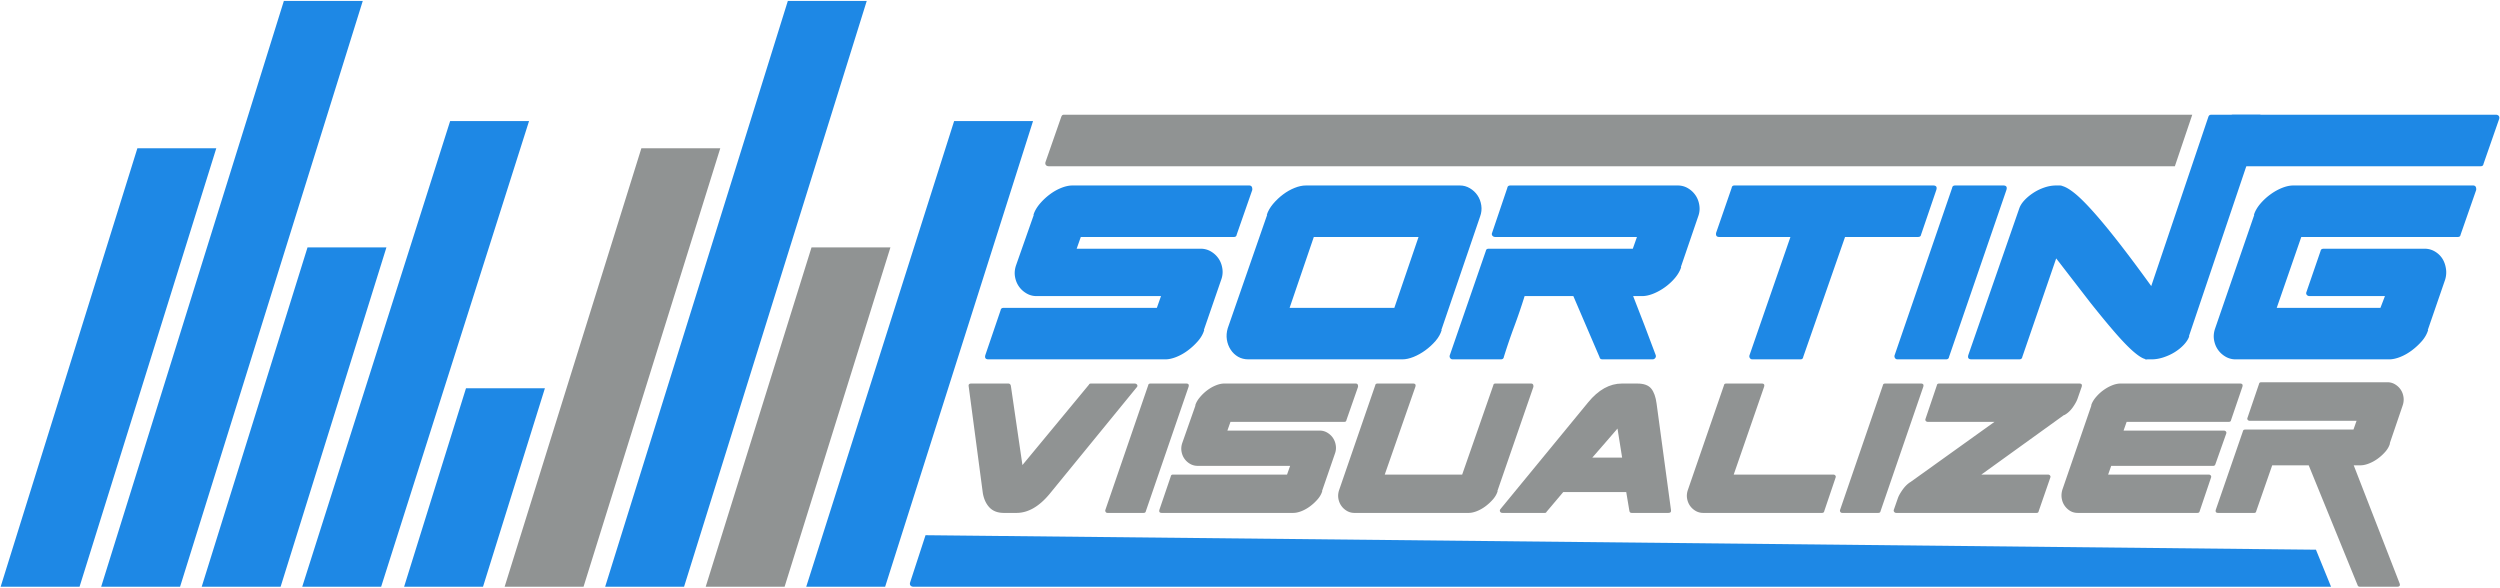 <svg xmlns="http://www.w3.org/2000/svg" width="1472" height="346"><g fill="#1e88e5"><path d="M1372.52 345.46H537.76c-1.36 0-2.43-.98-1.84-2.65l9.03-27.68 818.68 8.53 8.89 21.8zM683.6 174.34h-73.27c-2.17 0-4.17-.54-6-1.63-1.84-1.09-3.33-2.48-4.48-4.17-1.15-1.7-1.9-3.63-2.24-5.8s-.1-4.41.71-6.72l10.38-29.51h-.2c.68-2.17 1.9-4.31 3.66-6.42 1.77-2.1 3.73-3.96 5.91-5.59 2.17-1.63 4.44-2.92 6.82-3.87 2.37-.95 4.57-1.42 6.61-1.42h104.01c1.35 0 1.96.88 1.83 2.64l-9.16 26.26c-.14.95-.68 1.42-1.63 1.42h-90.17l-2.44 6.92h73.07a11.66 11.66 0 0 1 6.01 1.63c1.83 1.09 3.32 2.48 4.47 4.17 1.16 1.7 1.9 3.67 2.24 5.91.34 2.23.1 4.44-.71 6.61l-10.18 29.52h.21c-.68 2.3-1.9 4.47-3.67 6.51-1.76 2.03-3.73 3.86-5.9 5.49s-4.44 2.92-6.82 3.87c-2.37.95-4.58 1.43-6.61 1.43H582.04c-1.76 0-2.38-.89-1.83-2.65l8.95-26.26c.14-.95.75-1.42 1.84-1.42h90.16l2.44-6.92z"/><path fill-rule="evenodd" d="M859.66 109.21c2.04 0 3.97.54 5.8 1.62 1.84 1.09 3.33 2.48 4.48 4.18 1.16 1.69 1.9 3.66 2.24 5.9s.1 4.44-.71 6.61l-22.8 66.77h.21c-.68 2.3-1.9 4.47-3.67 6.51-1.76 2.03-3.76 3.86-6 5.49s-4.55 2.92-6.92 3.87c-2.38.95-4.58 1.43-6.62 1.43H735.1c-2.31 0-4.34-.51-6.11-1.53-1.76-1.02-3.22-2.41-4.37-4.17-1.16-1.77-1.9-3.74-2.24-5.91s-.17-4.41.51-6.71l23.2-66.76h-.2c.68-2.17 1.9-4.31 3.66-6.42 1.77-2.1 3.73-3.96 5.9-5.59s4.45-2.92 6.82-3.87c2.38-.95 4.58-1.42 6.62-1.42h90.77zm-24.42 30.32h-61.67l-14.25 41.73h61.67l14.25-41.73z"/><path d="M876.52 146.45h84.87l2.45-6.92h-83.45c-.68 0-1.23-.23-1.63-.71-.41-.47-.48-1.05-.21-1.73l8.96-26.46c.14-.95.75-1.42 1.83-1.42h98.51c2.17 0 4.18.54 6.01 1.62 1.83 1.09 3.32 2.48 4.47 4.18 1.16 1.69 1.91 3.66 2.24 5.9.34 2.24.11 4.44-.71 6.61l-10.17 29.72h.2c-.68 2.17-1.87 4.28-3.56 6.31-1.7 2.04-3.67 3.87-5.91 5.5-2.24 1.62-4.54 2.91-6.92 3.86-2.37.95-4.58 1.43-6.61 1.43h-5.29l6.71 17.3 6.52 17.3c.27.68.2 1.29-.21 1.83-.4.54-.95.82-1.63.82h-29.31c-1.08 0-1.69-.41-1.83-1.23l-15.46-36.02h-28.7a351.66 351.66 0 0 1-6.11 17.91c-2.17 5.83-4.21 11.8-6.11 17.91-.13.95-.74 1.43-1.83 1.43h-28.29c-.68 0-1.19-.28-1.53-.82s-.37-1.15-.1-1.83l21.17-61.27c.14-.81.68-1.22 1.63-1.22zm133.93-9.36l9.15-26.46c.14-.95.68-1.42 1.63-1.42h117.04c1.76 0 2.37.88 1.83 2.64l-8.96 26.26c-.13.95-.74 1.42-1.83 1.42h-42.94l-24.63 70.63c-.14.95-.68 1.43-1.63 1.43h-28.29c-.68 0-1.19-.28-1.53-.82s-.37-1.15-.1-1.83l24.02-69.41h-41.93c-1.5 0-2.11-.81-1.83-2.44zm170.93-25.24l-33.79 98.31c-.13.95-.75 1.43-1.83 1.43h-28.5c-.68 0-1.18-.28-1.52-.82s-.38-1.15-.11-1.83l33.79-98.31c.14-.95.75-1.42 1.83-1.42h28.3c1.76 0 2.37.88 1.83 2.64zm31.34-2.64h-2.03c-2.31 0-4.65.4-7.03 1.22-2.37.81-4.58 1.9-6.61 3.25-2.04 1.36-3.77 2.82-5.19 4.38-1.43 1.56-2.41 3.16-2.95 4.78l-29.92 86.1c-.55 1.76.07 2.65 1.83 2.65h28.09c1.08 0 1.69-.48 1.83-1.43l19.95-58.01 20.04 25.95c5.77 7.26 10.76 13.3 14.96 18.12 4.21 4.82 7.74 8.44 10.59 10.89 2.85 2.44 5.09 3.86 6.72 4.27.27.27.5.38.71.31.2-.07.57-.1 1.12-.1h2.03c2.31 0 4.68-.41 7.13-1.23 2.44-.81 4.68-1.86 6.71-3.15 2.04-1.29 3.8-2.75 5.29-4.38 1.5-1.63 2.51-3.25 3.06-4.88h-.2l43.13-127.75c.23-.69.24-1.29-.1-1.83s-.85-.82-1.53-.82h-28.29c-1.08 0-1.53.52-1.83 1.43l-33.57 99.46c-7.46-10.32-14.01-19.07-19.64-26.26s-10.55-13.13-14.76-17.81c-4.2-4.68-7.73-8.18-10.58-10.48-2.85-2.31-5.23-3.73-7.13-4.28-.54-.27-1.15-.4-1.83-.4z"/><path d="M1404.25 174.34h-44.37c-.68 0-1.22-.24-1.63-.71-.41-.48-.47-1.06-.2-1.73l8.34-24.23c.14-.81.75-1.22 1.83-1.22h59.44a11.6 11.6 0 0 1 6 1.63c1.83 1.09 3.29 2.48 4.38 4.17 1.08 1.7 1.79 3.67 2.13 5.91a14.53 14.53 0 0 1-.51 6.61l-10.17 29.52h.2c-.68 2.3-1.9 4.47-3.66 6.51a38.02 38.02 0 0 1-5.91 5.49c-2.17 1.63-4.44 2.92-6.81 3.87-2.38.95-4.58 1.43-6.62 1.43h-90.37a11.6 11.6 0 0 1-6-1.63c-1.84-1.09-3.33-2.48-4.48-4.18-1.15-1.69-1.9-3.63-2.24-5.8s-.1-4.41.71-6.71l23-66.76h-.2c.68-2.17 1.9-4.31 3.66-6.42a33.93 33.93 0 0 1 6.01-5.59c2.23-1.63 4.54-2.92 6.92-3.87 2.37-.95 4.58-1.42 6.61-1.42h105.84c1.36 0 1.97.88 1.83 2.64l-9.16 26.26c-.13.95-.67 1.42-1.62 1.42h-92.21l-14.45 41.73h61.06l2.65-6.92zm-90.71-106.79h156.08c1.36 0 2.41.98 1.83 2.65l-9.15 26.26c-.14.93-.67 1.41-1.59 1.42h-156.14c.92-.01 1.27-.53 1.58-1.42l9.16-26.26c.57-1.64-.46-2.62-1.77-2.65z"/></g><g fill="#909393"><path d="M602.01 273.83l39.22-47.4c.1-.4.51-.6 1.21-.6h25.6c.7 0 1.21.25 1.51.75.3.51.2 1.01-.3 1.52l-51.34 62.84c-6.16 7.37-12.62 11.06-19.38 11.06h-7.42c-3.64 0-6.46-1.06-8.48-3.18s-3.33-4.95-3.94-8.48l-8.33-62.85c-.2-1.11.3-1.66 1.52-1.66h21.8c.81 0 1.31.45 1.52 1.36l6.81 46.64zm97.81-46.04l-25.13 73.15c-.1.7-.56 1.06-1.37 1.06h-21.2c-.5 0-.88-.2-1.13-.61-.26-.4-.28-.86-.08-1.36l25.14-73.14c.1-.71.55-1.06 1.36-1.06h21.05c1.31 0 1.77.65 1.36 1.96zm59.81 46.5h-54.52a8.63 8.63 0 0 1-4.47-1.22 10.31 10.31 0 0 1-3.33-3.1c-.86-1.26-1.41-2.7-1.66-4.32-.25-1.61-.08-3.28.53-4.99l7.72-21.96h-.15c.51-1.62 1.41-3.21 2.73-4.77 1.31-1.57 2.77-2.96 4.39-4.17 1.61-1.21 3.3-2.17 5.07-2.87 1.77-.71 3.41-1.06 4.92-1.06h77.39c1 0 1.46.65 1.36 1.96l-6.82 19.54c-.1.71-.5 1.06-1.21 1.06H724.5l-1.82 5.15h54.36a8.57 8.57 0 0 1 4.47 1.21c1.36.81 2.48 1.84 3.33 3.1.86 1.27 1.42 2.73 1.67 4.4.25 1.66.08 3.3-.53 4.92l-7.57 21.96h.15c-.51 1.71-1.42 3.33-2.73 4.84a27.47 27.47 0 0 1-4.39 4.09 22.15 22.15 0 0 1-5.07 2.88c-1.77.7-3.41 1.06-4.92 1.06h-77.39c-1.31 0-1.76-.66-1.36-1.97l6.66-19.54c.1-.7.56-1.06 1.37-1.06h67.08l1.82-5.14zm55.71 5.14h45.59l18.32-52.54c.1-.71.5-1.06 1.21-1.06h21.05c1.01 0 1.46.65 1.36 1.96l-21.2 61.34h.16c-.51 1.71-1.42 3.33-2.73 4.84-1.31 1.52-2.78 2.88-4.39 4.09-1.62 1.21-3.31 2.17-5.08 2.88-1.76.7-3.4 1.06-4.92 1.06h-67.24c-1.61 0-3.1-.41-4.46-1.21-1.36-.81-2.48-1.85-3.33-3.11-.86-1.26-1.42-2.7-1.67-4.31-.25-1.62-.07-3.28.53-5l21.2-61.48c.1-.71.56-1.06 1.36-1.06H832c1.32 0 1.77.65 1.36 1.96l-18.02 51.64z"/><path fill-rule="evenodd" d="M920.43 289.73l-9.85 11.66c-.1.41-.45.61-1.06.61h-24.83c-.71 0-1.19-.25-1.44-.76s-.18-1.01.23-1.51l51.64-62.85c6.05-7.37 12.67-11.05 19.83-11.05h9.09c3.84 0 6.56.98 8.18 2.95 1.61 1.97 2.67 4.92 3.18 8.86l8.48 62.69c.2 1.11-.3 1.67-1.52 1.67h-21.65c-.81 0-1.26-.46-1.36-1.36l-1.82-10.91h-37.1zm34.68-20.29l-2.73-17.11-7.19 8.33-7.65 8.78h17.57z"/><path d="M1037.32 225.83h-20.9c-.8 0-1.26.35-1.36 1.06l-21.2 61.48c-.61 1.72-.78 3.38-.53 5 .25 1.61.81 3.05 1.66 4.31.86 1.26 1.97 2.3 3.34 3.11 1.36.8 2.85 1.21 4.46 1.21h69.97c.8 0 1.26-.36 1.36-1.06l6.66-19.69c.2-.5.15-.93-.15-1.29-.3-.35-.71-.53-1.21-.53h-58.61l17.87-51.64c.41-1.31-.05-1.96-1.36-1.96zm95.09 1.96l-25.14 73.15c-.1.7-.55 1.06-1.36 1.06h-21.2c-.51 0-.88-.2-1.14-.61-.25-.4-.27-.86-.07-1.36l25.13-73.14c.11-.71.56-1.06 1.37-1.06h21.05c1.31 0 1.76.65 1.36 1.96zm34.21 51.64h39.22c.51 0 .91.18 1.21.53.31.36.36.79.16 1.29l-6.82 19.69c-.1.7-.5 1.06-1.21 1.06h-82.68c-.51 0-.91-.2-1.21-.61-.31-.4-.36-.86-.16-1.36l2.43-6.97c.5-1.31 1.41-2.9 2.72-4.77 1.32-1.86 2.83-3.35 4.55-4.46l-.16.15 49.68-35.59h-39.23c-.5 0-.9-.18-1.21-.53-.3-.35-.35-.78-.15-1.29l6.66-19.68c.1-.71.56-1.06 1.37-1.06h82.53c1.31 0 1.77.65 1.36 1.96l-2.27 6.52c-.51 1.61-1.49 3.45-2.95 5.52-1.47 2.07-3.16 3.61-5.08 4.62v-.15l-48.76 35.13zM1223.4 302c-1.72 0-3.23-.41-4.55-1.21a10.72 10.72 0 0 1-3.25-3.11c-.86-1.26-1.42-2.7-1.67-4.31-.25-1.62-.12-3.28.38-5l17.11-49.67h-.15c.51-1.62 1.42-3.21 2.73-4.77a24.85 24.85 0 0 1 4.46-4.17c1.67-1.21 3.39-2.17 5.15-2.87 1.77-.71 3.41-1.06 4.93-1.06h70.41c1.31 0 1.77.65 1.36 1.96l-6.66 19.54c-.1.71-.55 1.06-1.36 1.06h-60.12l-1.82 5.15h59.06c.51 0 .91.18 1.21.53.31.35.36.78.16 1.29l-6.37 18.02c-.2.6-.6.91-1.21.91h-60.12l-1.81 5.14h59.21c.5 0 .91.18 1.21.53.3.36.35.79.15 1.29l-6.66 19.69c-.11.7-.56 1.06-1.37 1.06h-70.41zm98.57-49.07h63.75l1.82-5.15h-62.85c-.5 0-.91-.17-1.21-.53-.3-.35-.35-.78-.15-1.28l6.81-19.99c.11-.61.56-.91 1.37-.91h74.2a8.57 8.57 0 0 1 4.47 1.21c1.36.81 2.47 1.84 3.33 3.11.86 1.26 1.41 2.72 1.67 4.39.25 1.66.07 3.35-.53 5.07l-7.58 22.26h.16c-.51 1.72-1.42 3.33-2.73 4.85a26.86 26.86 0 0 1-4.47 4.09c-1.66 1.21-3.4 2.17-5.22 2.87-1.82.71-3.48 1.06-5 1.06h-3.94l27.02 69.51c.47 1.29-.05 1.97-1.36 1.97h-21.96c-.71 0-1.16-.25-1.36-.76l-28.84-70.72h-21.5l-9.39 26.96c-.1.7-.51 1.06-1.21 1.06h-21.2c-1.32 0-1.77-.66-1.37-1.97l15.9-46.04c.11-.7.56-1.06 1.37-1.06zm-41.41-155.05H617.48c-1.36 0-2.42-.97-1.83-2.64l9.16-26.26c.31-.89.66-1.41 1.58-1.43h664.41l-10.24 30.33zm-756.28 47.79h-46.46l-62.3 199.79h46.45l62.31-199.79zM424.1 87.3h-46.46l-80.51 258.16h46.46L424.1 87.3z"/></g><path d="M608.25 71.29h-46.46l-87.08 274.17h46.46l87.08-274.17zM510.34.54h-46.46L356.32 345.46h46.46L510.34.54zM311.5 71.29h-46.46l-87.08 274.17h46.46L311.5 71.29zm-83.97 74.38h-46.46l-62.3 199.79h46.46l62.3-199.79zM213.6.54h-46.46L59.57 345.46h46.46L213.6.54zM127.35 87.3H80.89L.38 345.46h46.46L127.35 87.3zm193.49 141.3h-46.46l-36.44 116.86h46.46l36.44-116.86z" fill="#1e88e5"/></svg>